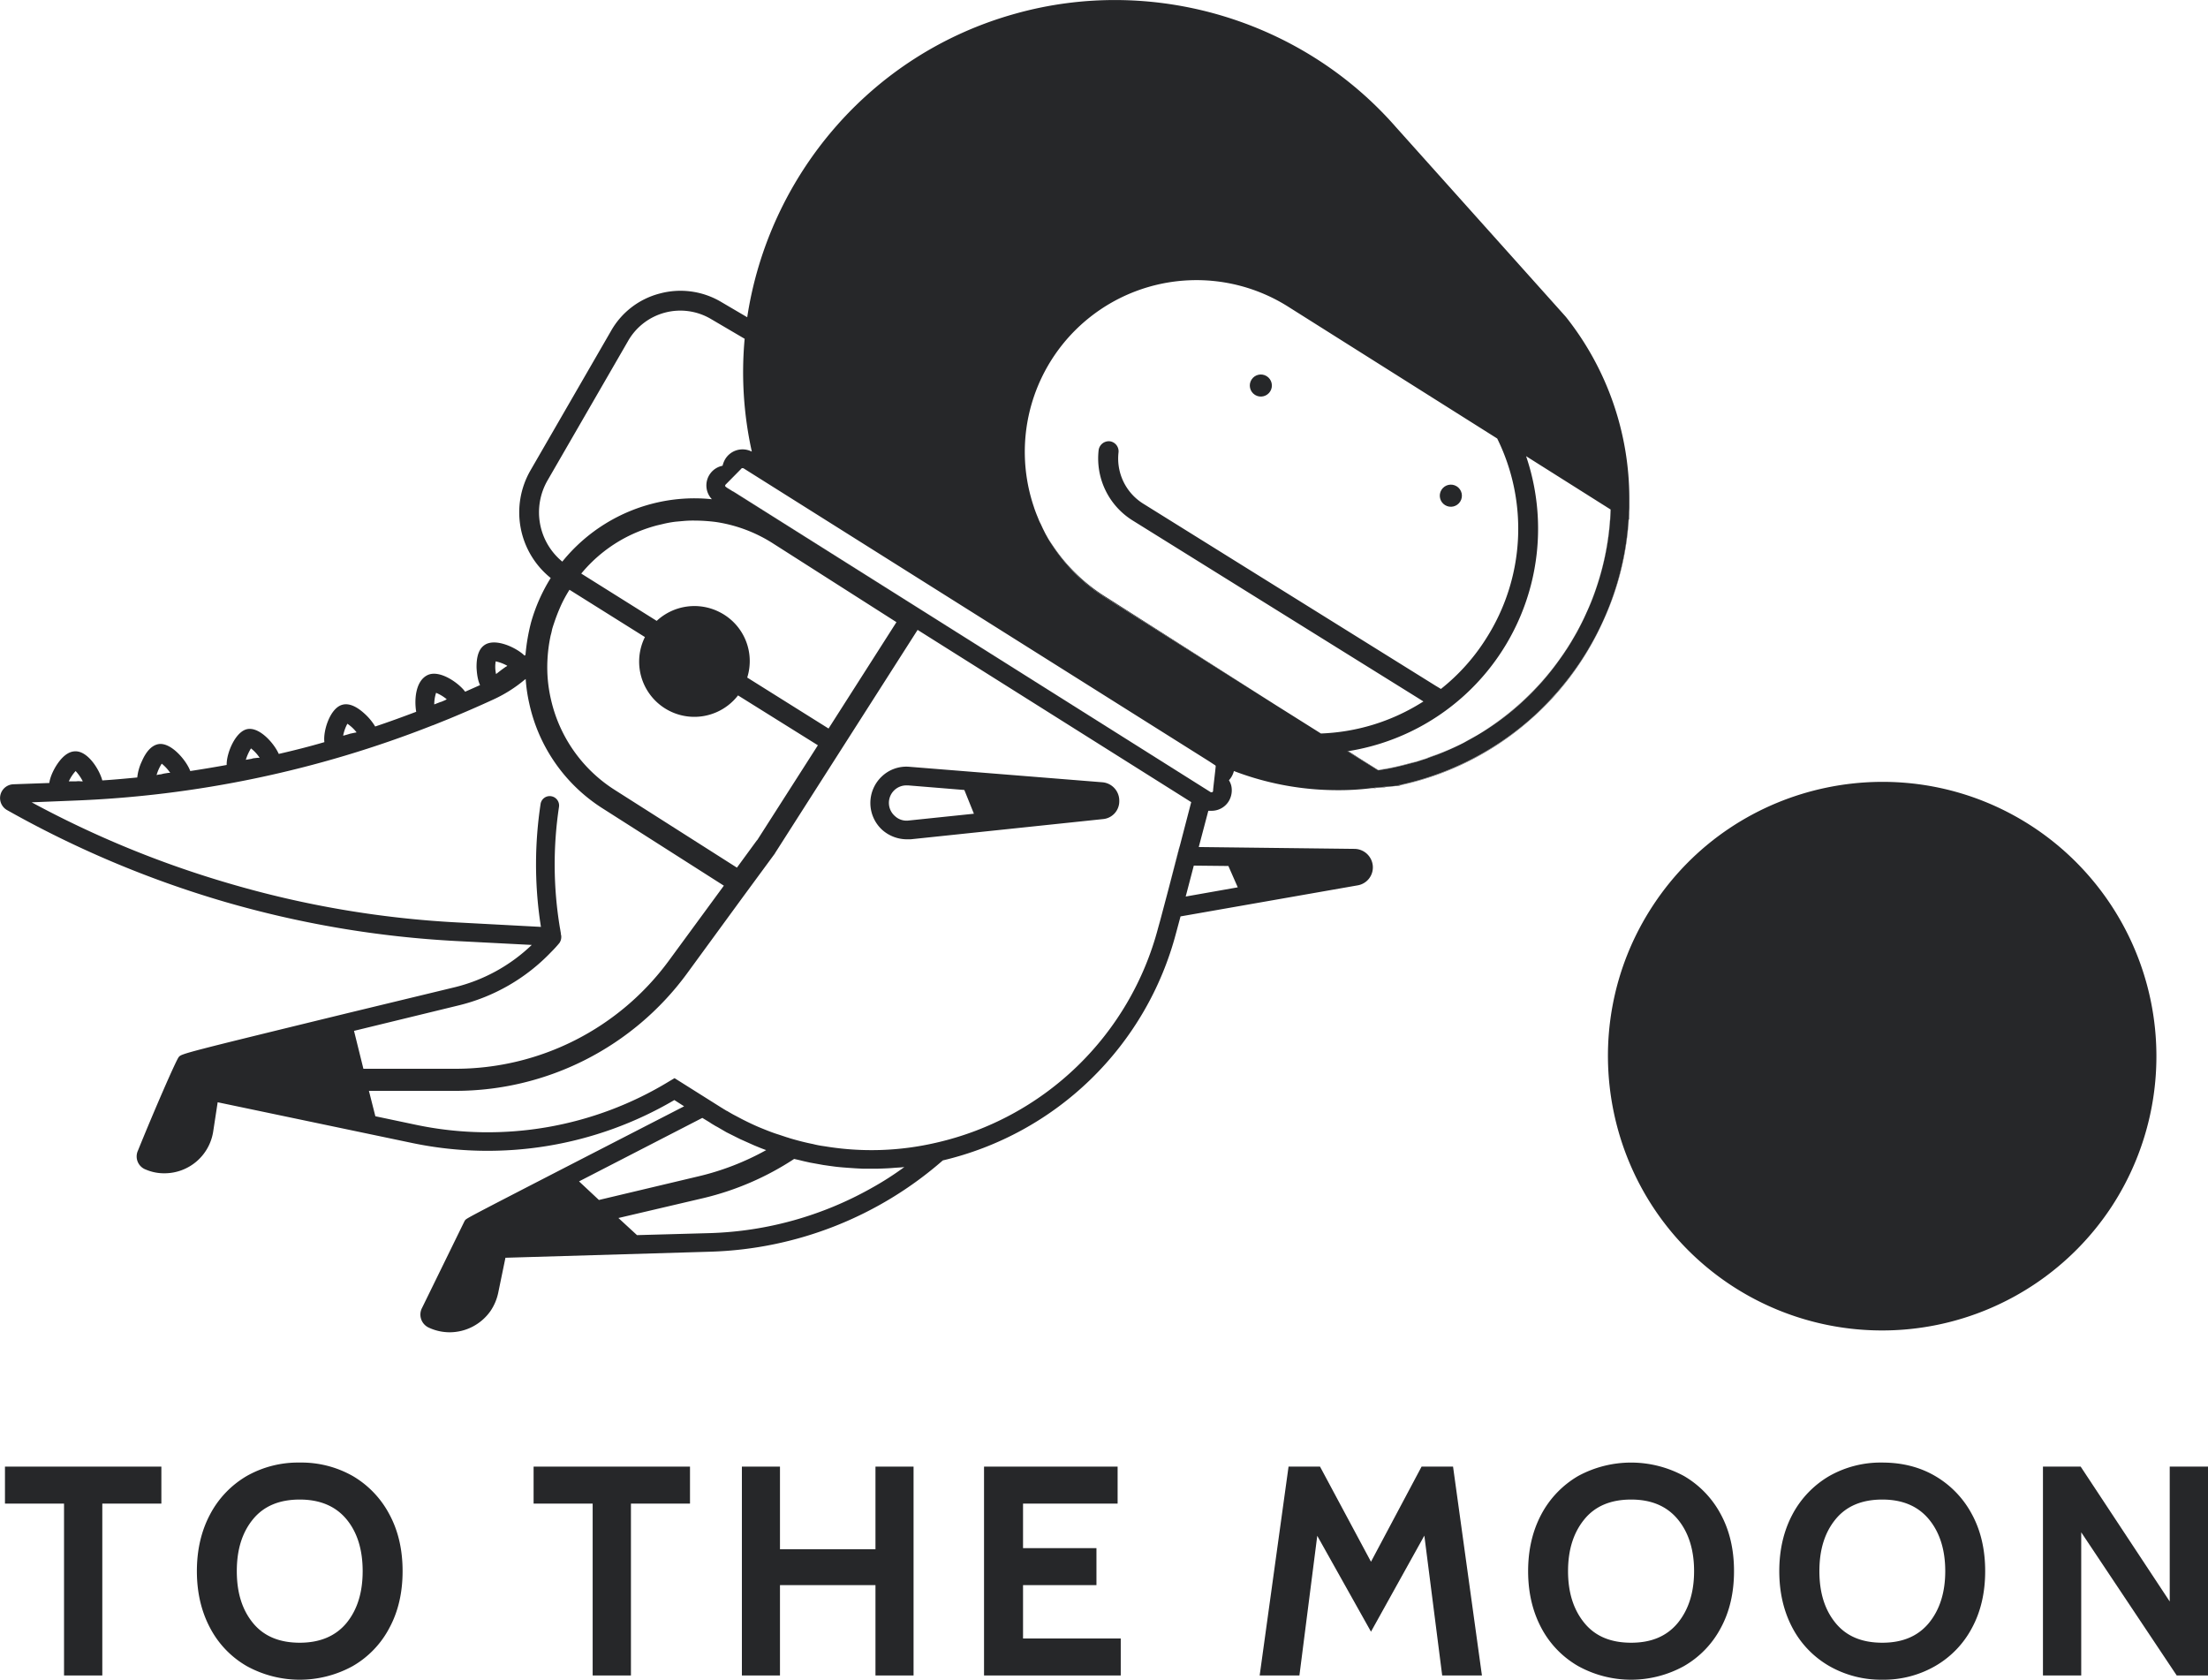 <svg id="Layer_1_copy" data-name="Layer 1 copy" xmlns="http://www.w3.org/2000/svg" viewBox="0 0 1200 912.8">
  <defs>
    <style>
      .cls-1 {
        fill: #262729;
      }
    </style>
  </defs>
  <title>to the moon logo</title><path class="cls-1" d="M34.8,960.7H2.7V940.6h85v20.1H55.6v93.4H34.8Z" transform="translate(0 -143.6)"/><path
    class="cls-1"
    d="M134.1,1049a51.5,51.5,0,0,1-19.9-20.7q-7.2-13.5-7.2-30.9t7.2-30.9a52.4,52.4,0,0,1,19.9-20.8,56.6,56.6,0,0,1,28.8-7.3,56.6,56.6,0,0,1,28.8,7.3,52.4,52.4,0,0,1,19.9,20.8q7.2,13.3,7.2,30.9t-7.2,30.9a51.5,51.5,0,0,1-19.9,20.7,59.7,59.7,0,0,1-57.6,0Zm54.2-23.4c5.9-7.2,8.8-16.6,8.8-28.2s-2.9-21.1-8.8-28.2-14.4-10.7-25.4-10.7-19.5,3.5-25.4,10.7-8.8,16.5-8.8,28.2,2.9,21,8.8,28.2,14.4,10.7,25.4,10.7S182.4,1032.7,188.3,1025.6Z"
    transform="translate(0 -143.6)"/><path class="cls-1" d="M322.1,960.7H290V940.6h85v20.1H342.9v93.4H322.1Z" transform="translate(0 -143.6)"/><path class="cls-1" d="M403.2,940.6h20.7v44.9h51.9V940.6h20.7v113.5H475.8V1005H423.9v49.1H403.2Z" transform="translate(0 -143.6)"/><path class="cls-1" d="M534.8,940.6h72.6v20.1H556v24.2h39.9V1005H556v29h53.1v20.1H534.8Z" transform="translate(0 -143.6)"/><path class="cls-1" d="M783.8,1054.1l-9.7-76-29,52.2-29.2-52.1-9.7,75.9H684.6l15.7-113.5h17.1l27.7,51.7,27.5-51.7h17.1l15.7,113.5Z" transform="translate(0 -143.6)"/><path
    class="cls-1"
    d="M857.7,1049a51.8,51.8,0,0,1-20-20.7q-7.2-13.5-7.2-30.9t7.2-30.9a52.7,52.7,0,0,1,20-20.8,60.3,60.3,0,0,1,57.5,0,52.7,52.7,0,0,1,20,20.8q7.2,13.3,7.2,30.9t-7.2,30.9a51.8,51.8,0,0,1-20,20.7,59.5,59.5,0,0,1-57.5,0Zm54.1-23.4c5.9-7.2,8.9-16.6,8.9-28.2s-3-21.1-8.9-28.2-14.3-10.7-25.3-10.7S867,962,861.1,969.2s-8.9,16.5-8.9,28.2,3,21,8.9,28.2,14.3,10.7,25.4,10.7S905.9,1032.7,911.8,1025.6Z"
    transform="translate(0 -143.6)"/><path
    class="cls-1"
    d="M994.2,1049a51.8,51.8,0,0,1-20-20.7q-7.2-13.5-7.2-30.9t7.2-30.9a52.7,52.7,0,0,1,20-20.8,56.6,56.6,0,0,1,28.8-7.3c10.7,0,20.3,2.4,28.7,7.3a52.7,52.7,0,0,1,20,20.8q7.2,13.3,7.2,30.9t-7.2,30.9a51.8,51.8,0,0,1-20,20.7,56,56,0,0,1-28.7,7.4A56.6,56.6,0,0,1,994.2,1049Zm54.1-23.4c5.9-7.2,8.9-16.6,8.9-28.2s-3-21.1-8.9-28.2-14.3-10.7-25.3-10.7-19.5,3.5-25.4,10.7-8.8,16.5-8.8,28.2,2.9,21,8.8,28.2,14.3,10.7,25.4,10.7S1042.4,1032.7,1048.3,1025.6Z"
    transform="translate(0 -143.6)"/><path class="cls-1" d="M1110.3,940.6h20.5l48.4,73.3V940.6H1200v113.5h-17l-51.9-77.8v77.8h-20.8Z" transform="translate(0 -143.6)"/><path class="cls-1" d="M1147.5,799.5a149.3,149.3,0,0,1-206.6,42.6c-68.6-45.2-87.7-137.8-42.5-206.5s137.8-87.8,206.5-42.6a149.3,149.3,0,0,1,42.6,206.5Z" transform="translate(0 -143.6)"/><path class="cls-1" d="M395.7,408.9h-.1l2.3,1.4.9.5L658,574.1h0Z" transform="translate(0 -143.6)"/><path class="cls-1" d="M641,603.7,635,627l6.1-23.3Z" transform="translate(0 -143.6)"/><path class="cls-1" d="M498.8,485.8l148.7,93.6h0Z" transform="translate(0 -143.6)"/><circle class="cls-1" cx="685" cy="352.9" r="6" transform="translate(21.6 601.1) rotate(-57.8)"/><circle class="cls-1" cx="789" cy="416.9" r="6" transform="matrix(0.53, -0.85, 0.85, 0.53, 15.97, 719.07)"/><path class="cls-1" d="M390,756.1l-1.3-.7.4.2.9.5,4.8,2.8Z" transform="translate(0 -143.6)"/><path
    class="cls-1"
    d="M761.6,570.1l-1.6.3-1.7.4h.6l2.8-.6ZM885.4,422.4c0,1.1-.1,2.3-.2,3.4h0l.2.2v-7C885.5,420.2,885.4,421.3,885.4,422.4ZM749.2,562.2h-.1l-16.4-10.4h-.5l16.7,10.4Zm-149-94.7a94.9,94.9,0,0,1-30.5-31.3c.9,1.6,1.8,3.1,2.8,4.6a94.4,94.4,0,0,0,27.9,27.3l93.8,59.2Z"
    transform="translate(0 -143.6)"/><path
    class="cls-1"
    d="M829.4,391.4h0l45.9,29A148.2,148.2,0,0,1,749.1,562.1h-.2l-16.6-10.5h-.1l16.7,10.4h.3l4.7-.8c3.8-.7,7.7-1.6,11.4-2.6l4.5-1.2,2.2-.7c1.5-.5,3-.9,4.4-1.5l4.4-1.6a147.2,147.2,0,0,0,14.6-6.5l4-2.2A144.5,144.5,0,0,0,848.3,501c.9-1.2,1.8-2.5,2.6-3.8a21.4,21.4,0,0,0,1.3-1.9c.8-1.4,1.7-2.7,2.4-4l2.4-4.1c1.8-3.4,3.6-6.9,5.2-10.6a113.1,113.1,0,0,0,5.4-13.6,147,147,0,0,0,7.8-42.6Zm56.1,23.5v0Zm-.4,10.9a158.1,158.1,0,0,1-44.8,100.5c-2.1,2.2-4.3,4.3-6.5,6.4a159,159,0,0,1-72.2,37.4l-1.6.3-1.7.4h.6l2.8-.6a157.4,157.4,0,0,0,109.7-89.3,155.3,155.3,0,0,0,13.8-55ZM748.4,571.6l-2.8.4,10.8-1,1.9-.2Z"
    transform="translate(0 -143.6)"/><path class="cls-1" d="M748.4,571.6l-2.8.4,10.8-1,1.9-.2Z" transform="translate(0 -143.6)"/><path class="cls-1" d="M862.2,476.6c-1.6,3.7-3.4,7.2-5.2,10.6,1.8-3.4,3.6-6.9,5.2-10.6a113.1,113.1,0,0,0,5.4-13.6A113.1,113.1,0,0,1,862.2,476.6ZM758.3,570.8l-9.9.8,8-.6,1.9-.2h.1l1.6-.4Zm-9.1-8.6h0l4.7-.8Z" transform="translate(0 -143.6)"/><path
    class="cls-1"
    d="M851.1,315.9l-.7-.8L758.5,212.5c-51.1-58.3-132.3-82.4-206.9-61.4-78.9,22-133.9,88.5-145.5,164.9l-14.3-8.4a43.3,43.3,0,0,0-33.2-4.5,42.7,42.7,0,0,0-26.5,20.3l-43.9,76a45.7,45.7,0,0,0,11.1,58.3,93.1,93.1,0,0,0-10.7,24.2,105,105,0,0,0-3,17.5c-.1.2-.3.3-.5.5-4.2-4.2-16.1-10-22-5.6-2.9,2.1-4.2,6.2-4.1,12.2.1,1.5.3,6,1.9,9.4l-8.1,3.6c-3.5-4.8-14-12.2-20.5-9s-7.2,13.4-6.1,19.9h0c-7.4,2.8-14.8,5.5-22.3,8a30.7,30.7,0,0,0-5.8-7c-4.5-4.1-8.6-5.8-12.1-4.8-6.6,1.8-10.5,14.2-9.7,20.3-8.2,2.4-16.5,4.5-24.8,6.4-2.5-5.7-10.4-14.7-17-13.5s-11.5,13.3-11.3,19.5q-9.9,1.8-19.8,3.3c-2-5.6-10.5-15.9-17.4-14.6-3.5.7-6.5,3.8-8.9,9.3a26.9,26.9,0,0,0-2.5,8.8c-6.3.6-12.6,1.2-19,1.6-1.6-6-8-16.2-14.9-15.8-3.5.1-7,2.8-10.2,7.9-.8,1.3-3.2,5.4-3.7,9.3l-19.5.7a7.5,7.5,0,0,0-3.5,14,561.5,561.5,0,0,0,118.1,49.8A556.3,556.3,0,0,0,248.3,655l40.7,2.1a92.1,92.1,0,0,1-42.3,23.1L190,693.9c-91.4,22.3-91.4,22.3-92.9,24.2S83.7,747.3,75,768.8a7.6,7.6,0,0,0,4.3,10.4,25.2,25.2,0,0,0,10,2,26.8,26.8,0,0,0,26.6-22.9l2.4-15.7,106,22.2a200.4,200.4,0,0,0,142.2-23.4l5.3,3.4-63.4,32.6c-54.9,28.3-54.9,28.3-55.7,29.4l-.2.3-23.1,47.2a7.8,7.8,0,0,0,3.7,10.8,26.9,26.9,0,0,0,11.3,2.5A27.2,27.2,0,0,0,266.6,856a27.9,27.9,0,0,0,4.2-10l3.9-18.9,111.7-3.3a201,201,0,0,0,126-49.6A171.9,171.9,0,0,0,639.2,650.5l2.4-8.9L738,624.7a9.9,9.9,0,0,0,8.1-10.4,10.1,10.1,0,0,0-10-9.4l-84.6-1,5.2-19.7h1.8a10.9,10.9,0,0,0,9.3-5.2,11.5,11.5,0,0,0,1.4-8.3,10.7,10.7,0,0,0-1.3-3.1,10.9,10.9,0,0,0,1.3-1.7,11.7,11.7,0,0,0,1.4-3.3,157.7,157.7,0,0,0,56.3,10.4,142.5,142.5,0,0,0,18.5-1.1h.2l2.8-.4,9.9-.8,1.7-.4,1.6-.3a159,159,0,0,0,72.2-37.4c2.2-2.1,4.4-4.2,6.5-6.4a158.1,158.1,0,0,0,44.8-100.5h.1c.1-1.1.2-2.3.2-3.4s.1-2.3.1-3.4v-4.1A158.8,158.8,0,0,0,851.1,315.9ZM297.5,404.8l43.9-76a32.7,32.7,0,0,1,44.9-11.9l18.4,10.8a199.1,199.1,0,0,0,3.9,61.3l-1.2-.5a11,11,0,0,0-13.2,4.5,13.1,13.1,0,0,0-1.5,3.7,10.9,10.9,0,0,0-5.8,18.2,91.2,91.2,0,0,0-29.4,1.7,92.6,92.6,0,0,0-51.9,32.2A34.7,34.7,0,0,1,297.5,404.8Zm93.7,71.5a30.1,30.1,0,0,0-34.3,4.7l-41-25.7a78.8,78.8,0,0,1,26.5-20.8,83.4,83.4,0,0,1,14.7-5.4l3-.7a58.9,58.9,0,0,1,7.1-1.3l4.5-.4a57.2,57.2,0,0,1,5.8-.2,92.3,92.3,0,0,1,11.8.8,79.3,79.3,0,0,1,31.1,11.8l66.8,42.6-36.9,57.8-44.2-27.7A29.8,29.8,0,0,0,391.2,476.3Zm-93.7,26.5a82.5,82.5,0,0,1,1.8-14c.3-1,.5-1.9.7-2.9s.9-3,1.4-4.5a99,99,0,0,1,3.8-9.5,73.7,73.7,0,0,1,4.3-7.8l41,25.7a30,30,0,0,0,50.6,31.7l43.4,27.1-33,51.6h-.1l-10.9,14.9L334,572.8a78.9,78.9,0,0,1-34.7-49.7A77.2,77.2,0,0,1,297.5,502.8Zm-28.1.2a22.5,22.5,0,0,1,6.3,2.4,2.4,2.4,0,0,1-.9.6l-2.1,1.5-1.3,1-1.8,1.4A18.1,18.1,0,0,1,269.4,503ZM237,520.1a22.4,22.4,0,0,1,5.8,3.5l-.9.5-2.1.9h-.2l-3.6,1.4A21,21,0,0,1,237,520.1Zm-48.2,16.8a21.7,21.7,0,0,1,5,4.7l-1.1.2-2.4.5-1.6.5-2.2.6A21.8,21.8,0,0,1,188.8,536.9Zm-52.4,13.4a21.1,21.1,0,0,1,4.7,5.1h-1l-2.6.3a6.2,6.2,0,0,1-1.6.4l-2.3.4A26.1,26.1,0,0,1,136.4,550.3Zm-48.5,8.3a22.4,22.4,0,0,1,4.6,5h-1l-2.5.4-1.6.4a11.1,11.1,0,0,0-2.3.4A23,23,0,0,1,87.9,558.6Zm-46.8,4a25,25,0,0,1,3.9,5.6H43.9a10.5,10.5,0,0,0-2.5,0h-4A22.2,22.2,0,0,1,41.1,562.6ZM192.4,703.8,249.1,690a103.1,103.1,0,0,0,50.4-29c1.5-1.5,3-3.1,4.4-4.8a.1.1,0,0,1,.1-.1,5.9,5.9,0,0,0,1-4.1,5,5,0,0,1-.2-1.2v-.2c-.2-.9-.3-1.9-.5-2.8a209.9,209.9,0,0,1-.5-65.7,5.1,5.1,0,0,0-4.2-5.8,5,5,0,0,0-5.8,4.2,218.6,218.6,0,0,0-.3,63.6c.2,1.1.3,2.2.5,3.2l-45.1-2.4a540,540,0,0,1-124-21.1A547.5,547.5,0,0,1,17.2,579.6l22.3-.9a593.6,593.6,0,0,0,195.8-41h.1l8.7-3.5h0c8.2-3.4,16.3-6.9,24.3-10.6A74.8,74.8,0,0,0,285,513.1l.7-.5a86.2,86.2,0,0,0,1.9,13.1,90.3,90.3,0,0,0,39.9,57.2l65.9,42-30,40.9a143.8,143.8,0,0,1-115.5,58.6H197.5Zm122.3,81.8,67-34.5,3.8,2.3,1.2.8.5.3,1.5.9,1.3.7,4.8,2.8,7.4,3.7,7.6,3.4c2.2.9,4.3,1.8,6.6,2.6a143.4,143.4,0,0,1-37,14.3l-53.9,12.8Zm159,3.6a190.6,190.6,0,0,1-87.6,24.5l-39.9,1.1-10.1-9.3,46.1-10.8a155.2,155.2,0,0,0,49.4-21.3l3.1.7,2,.5,3.6.8,7.2,1.3,3.5.5,1.5.2c2.7.4,5.4.6,8.1.8l4.4.3,3.9.2h8c3.2-.1,6.3-.2,9.5-.5l3.2-.2,1.9-.2A167.6,167.6,0,0,1,473.7,789.2ZM641.1,603.7,635,627l-4.4,16.6-1.2,4.3A161.9,161.9,0,0,1,508.7,764.6a154.9,154.9,0,0,1-60.6,1.9q-3.2-.4-6.3-1.2c-4.1-.8-8.3-1.9-12.4-3.1l-1.2-.4-.7-.2-4.2-1.4c-3.3-1-6.5-2.3-9.7-3.6s-7-3.1-10.5-4.9l-3.4-1.8c-1.6-.8-3.1-1.7-4.6-2.6H395l-.7-.4-.4-.3a.5.5,0,0,1-.4-.2,4.7,4.7,0,0,1-.9-.6h-.1l-25.9-16.3-2.7,1.6a189.5,189.5,0,0,1-137.6,23.8L204,750.2l-3.5-13.8h47.4A156,156,0,0,0,373.1,673l30.4-41.6L421,607.6h.1v-.2l77.6-121.5h0l148.7,93.6h0Zm26.5,10.5,5.1,11.6-28.3,5,4.4-16.8Zm-8.4-40.4h-.1c-.2.4-.6.4-1,.3H658L398.8,410.9l-.9-.5-2.3-1.4-1.1-.8a1,1,0,0,1-.4-.5,1.1,1.1,0,0,1,.2-.7l8.5-8.6c.2-.4.7-.5,1.3-.3l253,159.2,3.2,2.1a.7.7,0,0,1,.4.5c.1.2-1.5,13-1.4,13.2A2,2,0,0,1,659.2,573.8Zm58.7-31.6-23.7-14.9-93.8-59.2a94.4,94.4,0,0,1-27.9-27.3c-1-1.5-2-3-2.9-4.6l-1.4-2.5-1.4-2.8-1.2-2.6a19.6,19.6,0,0,1-1.2-2.6l-1.1-2.7c-.5-1.3-1-2.6-1.4-3.9A93.3,93.3,0,0,1,700,310.2l113.7,71.7a110.8,110.8,0,0,1-5.9,108.5A108.9,108.9,0,0,1,783.1,518l-.3-.2-2.5-1.5-159-99a28.9,28.9,0,0,1-13.4-27.9,5.5,5.5,0,0,0-4.8-6,5.6,5.6,0,0,0-6,4.7,39.7,39.7,0,0,0,18.4,38.3l155.1,96.5,3,1.9-1.3.8A110.9,110.9,0,0,1,717.9,542.2ZM867.6,463a113.1,113.1,0,0,1-5.4,13.6c-1.6,3.7-3.4,7.2-5.2,10.6l-2.4,4.1c-.7,1.3-1.6,2.6-2.4,4a21.4,21.4,0,0,1-1.3,1.9c-.8,1.3-1.7,2.6-2.6,3.8a144.5,144.5,0,0,1-48.9,44.1l-4,2.2a147.2,147.2,0,0,1-14.6,6.5l-4.4,1.6c-1.4.6-2.9,1-4.4,1.5l-2.2.7-4.5,1.2c-3.7,1-7.6,1.9-11.4,2.6l-4.7.8h-.3l-16.7-10.4h.5a122.4,122.4,0,0,0,96.7-160.3h0l46,29A147,147,0,0,1,867.6,463Z"
    transform="translate(0 -143.6)"/><path
    class="cls-1"
    d="M599,568.7l-104.7-8.4a19.3,19.3,0,0,0-15,5.2,19.8,19.8,0,0,0,.3,29.2,20.3,20.3,0,0,0,13.2,5h2.1l104.7-11a9.7,9.7,0,0,0,8.7-9.9h0A10,10,0,0,0,599,568.7ZM493.8,589.5a9.2,9.2,0,0,1-7.4-2.4,9.5,9.5,0,0,1,6.3-16.7h.8l30.6,2.5,5.2,12.9Z"
    transform="translate(0 -143.6)"/><polygon class="cls-1" points="421.2 463.7 421.1 463.9 421.2 463.7 421.2 463.7"/></svg>
